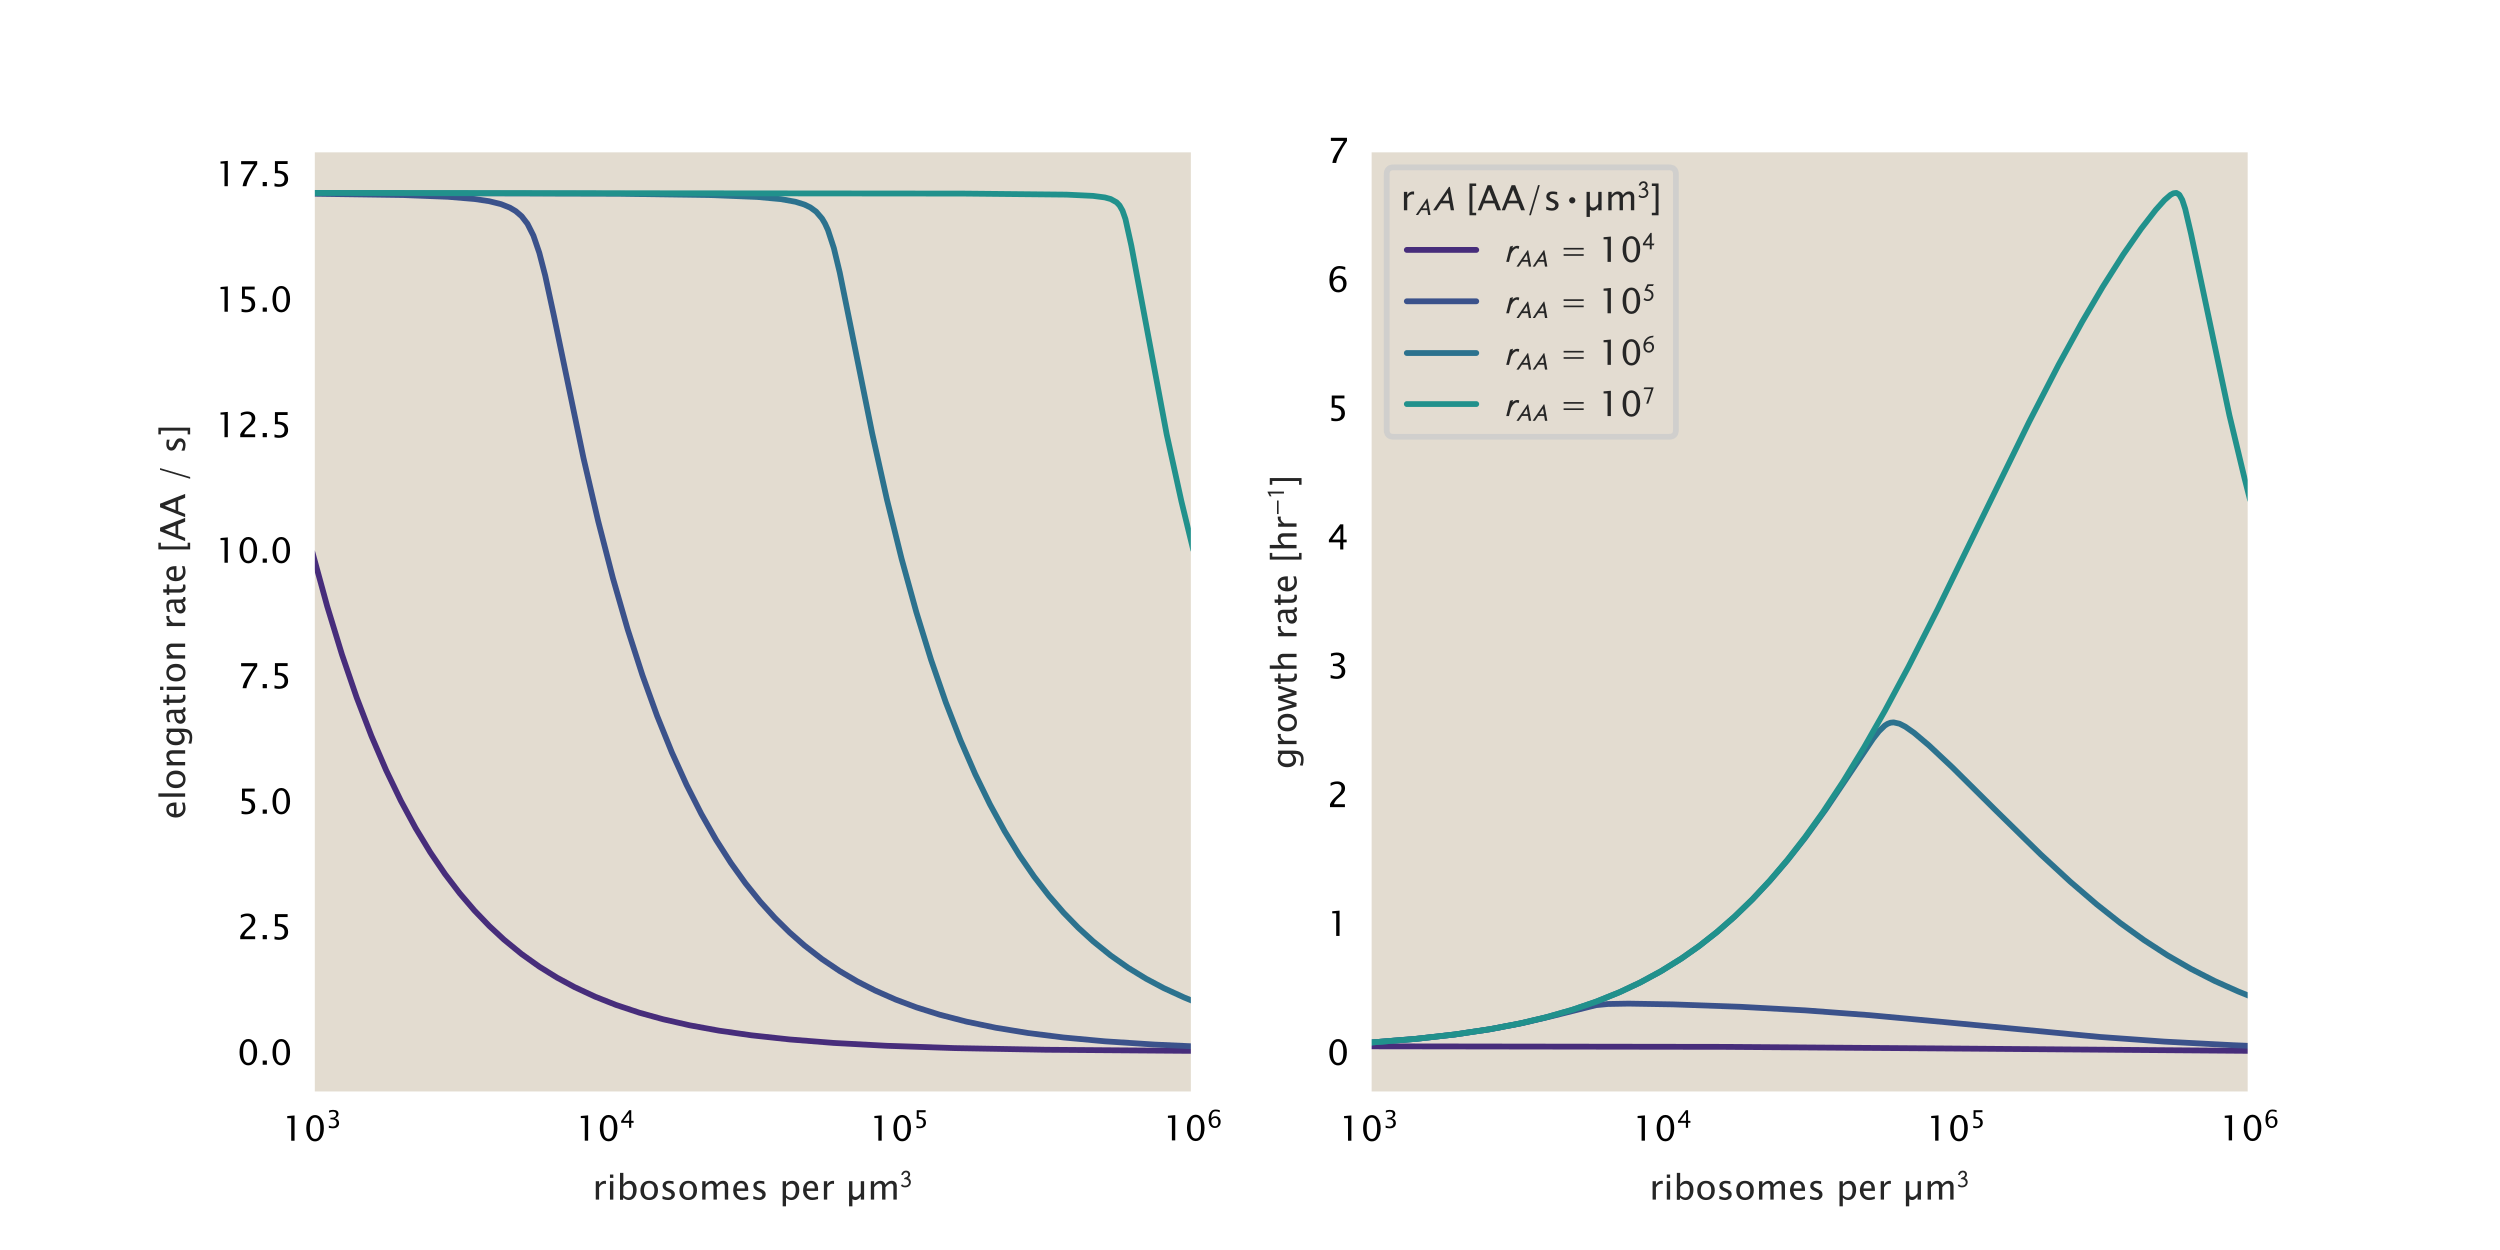 <?xml version="1.0" encoding="utf-8" standalone="no"?>
<!DOCTYPE svg PUBLIC "-//W3C//DTD SVG 1.1//EN"
  "http://www.w3.org/Graphics/SVG/1.1/DTD/svg11.dtd">
<!-- Created with matplotlib (https://matplotlib.org/) -->
<svg height="216pt" version="1.1" viewBox="0 0 432 216" width="432pt" xmlns="http://www.w3.org/2000/svg" xmlns:xlink="http://www.w3.org/1999/xlink">
 <defs>
  <style type="text/css">
*{stroke-linecap:butt;stroke-linejoin:round;}
  </style>
 </defs>
 <g id="figure_1">
  <g id="patch_1">
   <path d="M 0 216 
L 432 216 
L 432 0 
L 0 0 
z
" style="fill:#ffffff;"/>
  </g>
  <g id="axes_1">
   <g id="patch_2">
    <path d="M 54 189 
L 206.182 189 
L 206.182 25.92 
L 54 25.92 
z
" style="fill:#e3dcd0;"/>
   </g>
   <g id="matplotlib.axis_1">
    <g id="xtick_1">
     <g id="text_1">
      <!-- $\mathdefault{10^{3}}$ -->
      <defs>
       <path d="M 26.172 0 
L 26.172 65.047 
L 14.75 65.047 
L 14.75 71.094 
L 35.844 72.906 
L 35.844 0 
z
" id="LucidaSansUnicode-49"/>
       <path d="M 31.641 -1.812 
Q 20.266 -1.812 13.297 8.609 
Q 6.344 19.047 6.344 36.141 
Q 6.344 53.219 13.297 63.641 
Q 20.266 74.078 31.641 74.078 
Q 43.062 74.078 50 63.672 
Q 56.938 53.266 56.938 36.141 
Q 56.938 19.047 50 8.609 
Q 43.062 -1.812 31.641 -1.812 
z
M 31.641 5.422 
Q 46.734 5.422 46.734 36.141 
Q 46.734 66.844 31.641 66.844 
Q 16.609 66.844 16.609 36.141 
Q 16.609 5.422 31.641 5.422 
z
" id="LucidaSansUnicode-48"/>
       <path d="M 10.156 0.531 
L 10.156 9.516 
Q 20.453 5.422 26.375 5.422 
Q 33.344 5.422 37.672 9.422 
Q 42 13.422 42 19.875 
Q 42 35.109 20.656 35.109 
L 16.844 35.109 
L 16.844 41.609 
L 20.219 41.656 
Q 40.234 41.656 40.234 55.766 
Q 40.234 66.844 26.953 66.844 
Q 19.828 66.844 11.141 62.797 
L 11.141 71.188 
Q 19.672 74.078 27.594 74.078 
Q 38.375 74.078 44.141 69.781 
Q 49.906 65.484 49.906 57.328 
Q 49.906 44.578 34.812 39.156 
Q 52.297 35.109 52.297 20.016 
Q 52.297 9.812 45.547 4 
Q 38.812 -1.812 27.047 -1.812 
Q 20.359 -1.812 10.156 0.531 
z
" id="LucidaSansUnicode-51"/>
      </defs>
      <g transform="translate(48.75 197.126)scale(0.06 -0.06)">
       <use transform="translate(0 0.023)" xlink:href="#LucidaSansUnicode-49"/>
       <use transform="translate(63.232 0.023)" xlink:href="#LucidaSansUnicode-48"/>
       <use transform="translate(127.393 37.145)scale(0.7)" xlink:href="#LucidaSansUnicode-51"/>
      </g>
     </g>
    </g>
    <g id="xtick_2">
     <g id="text_2">
      <!-- $\mathdefault{10^{4}}$ -->
      <defs>
       <path d="M 37.641 0 
L 37.641 20.453 
L 5.125 20.453 
L 5.125 27.734 
L 37.641 72.266 
L 46.688 72.266 
L 46.688 28.328 
L 56.344 28.328 
L 56.344 20.453 
L 46.688 20.453 
L 46.688 0 
z
M 14.547 28.328 
L 38.281 28.328 
L 38.281 60.453 
z
" id="LucidaSansUnicode-52"/>
      </defs>
      <g transform="translate(99.477 197.126)scale(0.06 -0.06)">
       <use transform="translate(0 0.292)" xlink:href="#LucidaSansUnicode-49"/>
       <use transform="translate(63.232 0.292)" xlink:href="#LucidaSansUnicode-48"/>
       <use transform="translate(127.393 37.414)scale(0.7)" xlink:href="#LucidaSansUnicode-52"/>
      </g>
     </g>
    </g>
    <g id="xtick_3">
     <g id="text_3">
      <!-- $\mathdefault{10^{5}}$ -->
      <defs>
       <path d="M 12.156 -0.297 
L 12.156 8.297 
Q 19.344 5.422 25.828 5.422 
Q 32.953 5.422 37.031 9.609 
Q 41.109 13.812 41.109 21.188 
Q 41.109 29.109 35.344 33.281 
Q 29.594 37.453 18.703 37.453 
Q 16.156 37.453 13.375 37.109 
L 13.375 72.266 
L 49.953 72.266 
L 49.953 63.875 
L 21.828 63.875 
L 21.828 44.828 
Q 35.75 44.828 43.562 38.422 
Q 51.375 32.031 51.375 20.703 
Q 51.375 10.156 44.266 4.172 
Q 37.156 -1.812 24.656 -1.812 
Q 19.094 -1.812 12.156 -0.297 
z
" id="LucidaSansUnicode-53"/>
      </defs>
      <g transform="translate(150.205 197.126)scale(0.06 -0.06)">
       <use transform="translate(0 0.292)" xlink:href="#LucidaSansUnicode-49"/>
       <use transform="translate(63.232 0.292)" xlink:href="#LucidaSansUnicode-48"/>
       <use transform="translate(127.393 37.414)scale(0.7)" xlink:href="#LucidaSansUnicode-53"/>
      </g>
     </g>
    </g>
    <g id="xtick_4">
     <g id="text_4">
      <!-- $\mathdefault{10^{6}}$ -->
      <defs>
       <path d="M 17.188 37.453 
Q 24.078 46.391 34.516 46.391 
Q 44 46.391 50.031 40.109 
Q 56.062 33.844 56.062 24.031 
Q 56.062 12.75 49.297 5.469 
Q 42.531 -1.812 32.078 -1.812 
Q 20.172 -1.812 13.422 7.828 
Q 6.688 17.484 6.688 34.516 
Q 6.688 57.469 18.453 68.219 
Q 24.859 74.125 36.141 74.125 
Q 42.672 74.125 52.344 71.391 
L 52.344 62.984 
Q 42.141 66.891 35.547 66.891 
Q 17.188 66.891 17.188 37.453 
z
M 46.391 22.125 
Q 46.391 30.125 42.672 34.781 
Q 38.969 39.453 32.516 39.453 
Q 26.375 39.453 21.969 35.344 
Q 17.578 31.25 17.578 25.484 
Q 17.578 16.406 21.75 10.906 
Q 25.922 5.422 32.812 5.422 
Q 39.062 5.422 42.719 9.906 
Q 46.391 14.406 46.391 22.125 
z
" id="LucidaSansUnicode-54"/>
      </defs>
      <g transform="translate(200.932 197.126)scale(0.06 -0.06)">
       <use transform="translate(0 0.991)" xlink:href="#LucidaSansUnicode-49"/>
       <use transform="translate(63.232 0.991)" xlink:href="#LucidaSansUnicode-48"/>
       <use transform="translate(127.393 38.112)scale(0.7)" xlink:href="#LucidaSansUnicode-54"/>
      </g>
     </g>
    </g>
    <g id="xtick_5"/>
    <g id="xtick_6"/>
    <g id="xtick_7"/>
    <g id="xtick_8"/>
    <g id="xtick_9"/>
    <g id="xtick_10"/>
    <g id="xtick_11"/>
    <g id="xtick_12"/>
    <g id="xtick_13"/>
    <g id="xtick_14"/>
    <g id="xtick_15"/>
    <g id="xtick_16"/>
    <g id="xtick_17"/>
    <g id="xtick_18"/>
    <g id="xtick_19"/>
    <g id="xtick_20"/>
    <g id="xtick_21"/>
    <g id="xtick_22"/>
    <g id="xtick_23"/>
    <g id="xtick_24"/>
    <g id="xtick_25"/>
    <g id="xtick_26"/>
    <g id="xtick_27"/>
    <g id="xtick_28"/>
    <g id="text_5">
     <!-- ribosomes per µm$^{3}$ -->
     <defs>
      <path d="M 9.625 0 
L 9.625 53.031 
L 19.234 53.031 
L 19.234 43.062 
Q 24.953 54.203 35.844 54.203 
Q 37.312 54.203 38.922 53.953 
L 38.922 44.969 
Q 36.422 45.797 34.516 45.797 
Q 25.391 45.797 19.234 34.969 
L 19.234 0 
z
" id="LucidaSansUnicode-114"/>
      <path d="M 9.625 0 
L 9.625 53.031 
L 19.234 53.031 
L 19.234 0 
z
M 9.625 62.641 
L 9.625 72.266 
L 19.234 72.266 
L 19.234 62.641 
z
" id="LucidaSansUnicode-105"/>
      <path d="M 9.625 -0.594 
L 9.625 77.094 
L 19.234 77.094 
L 19.234 43.062 
Q 25.141 54.203 36.969 54.203 
Q 46.531 54.203 52.016 47.219 
Q 57.516 40.234 57.516 28.125 
Q 57.516 14.938 51.281 6.859 
Q 45.062 -1.219 34.906 -1.219 
Q 25.484 -1.219 19.234 6 
L 18.062 -0.594 
z
M 19.234 12.641 
Q 26.656 6 33.406 6 
Q 40.047 6 43.656 11.547 
Q 47.266 17.094 47.266 27.156 
Q 47.266 45.797 34.969 45.797 
Q 26.906 45.797 19.234 37.062 
z
" id="LucidaSansUnicode-98"/>
      <path d="M 30.719 -1.219 
Q 19.047 -1.219 12.234 6.25 
Q 5.422 13.719 5.422 26.516 
Q 5.422 39.312 12.234 46.75 
Q 19.047 54.203 30.719 54.203 
Q 42.391 54.203 49.188 46.75 
Q 56 39.312 56 26.516 
Q 56 13.719 49.188 6.25 
Q 42.391 -1.219 30.719 -1.219 
z
M 30.719 6 
Q 37.891 6 41.844 11.375 
Q 45.797 16.75 45.797 26.516 
Q 45.797 36.281 41.844 41.625 
Q 37.891 46.969 30.719 46.969 
Q 23.531 46.969 19.594 41.625 
Q 15.672 36.281 15.672 26.516 
Q 15.672 16.75 19.594 11.375 
Q 23.531 6 30.719 6 
z
" id="LucidaSansUnicode-111"/>
      <path d="M 7.672 1.859 
L 7.672 10.688 
Q 17.094 6 24.078 6 
Q 28.219 6 30.953 8.25 
Q 33.688 10.5 33.688 13.875 
Q 33.688 18.797 26.031 22.016 
L 20.406 24.422 
Q 7.953 29.594 7.953 39.312 
Q 7.953 46.234 12.859 50.219 
Q 17.781 54.203 26.312 54.203 
Q 30.766 54.203 37.312 52.984 
L 39.312 52.594 
L 39.312 44.578 
Q 31.25 46.969 26.469 46.969 
Q 22.266 46.969 19.75 45.141 
Q 17.234 43.312 17.234 40.234 
Q 17.234 35.891 24.266 32.906 
L 28.906 30.953 
Q 36.766 27.641 40.031 23.953 
Q 43.312 20.266 43.312 14.75 
Q 43.312 7.766 37.797 3.266 
Q 32.281 -1.219 23.688 -1.219 
Q 17.094 -1.219 7.672 1.859 
z
" id="LucidaSansUnicode-115"/>
      <path d="M 9.625 0 
L 9.625 53.031 
L 19.234 53.031 
L 19.234 43.062 
Q 26.266 54.203 37.312 54.203 
Q 47.953 54.203 51.812 43.062 
Q 58.641 54.25 69.578 54.25 
Q 76.562 54.25 80.438 50.125 
Q 84.328 46 84.328 38.578 
L 84.328 0 
L 74.656 0 
L 74.656 37.062 
Q 74.656 46.141 67.484 46.141 
Q 60.016 46.141 51.812 35.547 
L 51.812 0 
L 42.141 0 
L 42.141 37.062 
Q 42.141 46.188 34.812 46.188 
Q 27.547 46.188 19.234 35.547 
L 19.234 0 
z
" id="LucidaSansUnicode-109"/>
      <path d="M 48.484 1.703 
Q 38.812 -1.219 31.938 -1.219 
Q 20.172 -1.219 12.797 6.562 
Q 5.422 14.359 5.422 26.766 
Q 5.422 38.812 11.938 46.531 
Q 18.453 54.25 28.609 54.25 
Q 38.234 54.25 43.484 47.391 
Q 48.734 40.531 48.734 27.938 
L 48.688 25 
L 15.234 25 
Q 17.328 6.109 33.734 6.109 
Q 39.75 6.109 48.484 9.328 
z
M 15.672 32.234 
L 39.062 32.234 
Q 39.062 47.016 28.031 47.016 
Q 16.938 47.016 15.672 32.234 
z
" id="LucidaSansUnicode-101"/>
      <path id="LucidaSansUnicode-32"/>
      <path d="M 9.625 -19.281 
L 9.625 53.031 
L 19.234 53.031 
L 19.234 43.062 
Q 25.141 54.203 36.969 54.203 
Q 46.531 54.203 52.016 47.219 
Q 57.516 40.234 57.516 28.125 
Q 57.516 14.938 51.281 6.859 
Q 45.062 -1.219 34.906 -1.219 
Q 25.484 -1.219 19.234 6 
L 19.234 -19.281 
z
M 19.234 12.641 
Q 26.656 6 33.406 6 
Q 40.047 6 43.656 11.547 
Q 47.266 17.094 47.266 27.156 
Q 47.266 45.797 34.969 45.797 
Q 26.906 45.797 19.234 37.062 
z
" id="LucidaSansUnicode-112"/>
      <path d="M 9.625 -19.281 
L 9.625 53.031 
L 19.234 53.031 
L 19.234 18.062 
Q 19.234 7.812 28.125 7.812 
Q 36.188 7.812 43.359 18.656 
L 43.359 53.031 
L 52.984 53.031 
L 52.984 0 
L 43.359 0 
L 43.359 9.969 
Q 36.531 -1.219 27.938 -1.219 
Q 22.953 -1.219 19.234 1.219 
L 19.234 -19.281 
z
" id="LucidaSansUnicode-181"/>
      <path d="M 11.297 49.203 
L 4.203 50.906 
Q 6.406 58.703 11.5 63.141 
Q 16.594 67.594 24.297 67.594 
Q 31.406 67.594 36.203 63.094 
Q 41 58.594 41 51.906 
Q 41 43 32.406 37 
Q 38 35 41.047 30.344 
Q 44.094 25.703 44.094 21 
Q 44.094 11.297 37.797 5 
Q 31.406 -1.406 20.5 -1.406 
Q 9.5 -1.406 3.094 5.594 
L 7.797 11.203 
Q 12.906 5.703 20 5.703 
Q 27.406 5.703 31.594 9.297 
Q 36.203 13.203 36.203 19.094 
Q 36.203 24.297 32.453 27.797 
Q 28.703 31.297 22.203 32.203 
L 15.797 32.203 
L 15.797 34.297 
L 20.594 39.406 
Q 25.094 39.406 29.094 42.844 
Q 33.094 46.297 33.094 51.203 
Q 33.094 55.406 30.438 57.953 
Q 27.797 60.5 24 60.5 
Q 20 60.5 16.547 57.641 
Q 13.094 54.797 11.297 49.203 
z
" id="STIXGeneral-Regular-120805"/>
     </defs>
     <g style="fill:#262626;" transform="translate(102.371 207.322)scale(0.06 -0.06)">
      <use transform="translate(0 0.447)" xlink:href="#LucidaSansUnicode-114"/>
      <use transform="translate(40.918 0.447)" xlink:href="#LucidaSansUnicode-105"/>
      <use transform="translate(69.824 0.447)" xlink:href="#LucidaSansUnicode-98"/>
      <use transform="translate(132.764 0.447)" xlink:href="#LucidaSansUnicode-111"/>
      <use transform="translate(194.189 0.447)" xlink:href="#LucidaSansUnicode-115"/>
      <use transform="translate(245.166 0.447)" xlink:href="#LucidaSansUnicode-111"/>
      <use transform="translate(306.592 0.447)" xlink:href="#LucidaSansUnicode-109"/>
      <use transform="translate(399.951 0.447)" xlink:href="#LucidaSansUnicode-101"/>
      <use transform="translate(455.664 0.447)" xlink:href="#LucidaSansUnicode-115"/>
      <use transform="translate(506.641 0.447)" xlink:href="#LucidaSansUnicode-32"/>
      <use transform="translate(538.281 0.447)" xlink:href="#LucidaSansUnicode-112"/>
      <use transform="translate(601.221 0.447)" xlink:href="#LucidaSansUnicode-101"/>
      <use transform="translate(656.934 0.447)" xlink:href="#LucidaSansUnicode-114"/>
      <use transform="translate(697.852 0.447)" xlink:href="#LucidaSansUnicode-32"/>
      <use transform="translate(729.492 0.447)" xlink:href="#LucidaSansUnicode-181"/>
      <use transform="translate(792.139 0.447)" xlink:href="#LucidaSansUnicode-109"/>
      <use transform="translate(886.291 36.684)scale(0.7)" xlink:href="#STIXGeneral-Regular-120805"/>
     </g>
    </g>
   </g>
   <g id="matplotlib.axis_2">
    <g id="ytick_1">
     <g id="text_6">
      <!-- 0.0 -->
      <defs>
       <path d="M 9.766 0 
L 9.766 12.062 
L 21.828 12.062 
L 21.828 0 
z
" id="LucidaSansUnicode-46"/>
      </defs>
      <g transform="translate(41.013 183.987)scale(0.06 -0.06)">
       <use xlink:href="#LucidaSansUnicode-48"/>
       <use x="63.232" xlink:href="#LucidaSansUnicode-46"/>
       <use x="94.873" xlink:href="#LucidaSansUnicode-48"/>
      </g>
     </g>
    </g>
    <g id="ytick_2">
     <g id="text_7">
      <!-- 2.5 -->
      <defs>
       <path d="M 8.297 0 
L 8.297 8.453 
Q 12.5 18.266 25.297 29.828 
L 30.812 34.766 
Q 41.453 44.391 41.453 53.859 
Q 41.453 59.906 37.812 63.375 
Q 34.188 66.844 27.781 66.844 
Q 20.312 66.844 10.109 61.031 
L 10.109 69.531 
Q 19.734 74.078 29.25 74.078 
Q 39.406 74.078 45.531 68.609 
Q 51.656 63.141 51.656 54.109 
Q 51.656 47.609 48.547 42.578 
Q 45.453 37.547 37.016 30.375 
L 33.297 27.203 
Q 21.734 17.391 19.922 8.453 
L 51.312 8.453 
L 51.312 0 
z
" id="LucidaSansUnicode-50"/>
      </defs>
      <g transform="translate(41.013 162.299)scale(0.06 -0.06)">
       <use xlink:href="#LucidaSansUnicode-50"/>
       <use x="63.232" xlink:href="#LucidaSansUnicode-46"/>
       <use x="94.873" xlink:href="#LucidaSansUnicode-53"/>
      </g>
     </g>
    </g>
    <g id="ytick_3">
     <g id="text_8">
      <!-- 5.0 -->
      <g transform="translate(41.013 140.612)scale(0.06 -0.06)">
       <use xlink:href="#LucidaSansUnicode-53"/>
       <use x="63.232" xlink:href="#LucidaSansUnicode-46"/>
       <use x="94.873" xlink:href="#LucidaSansUnicode-48"/>
      </g>
     </g>
    </g>
    <g id="ytick_4">
     <g id="text_9">
      <!-- 7.5 -->
      <defs>
       <path d="M 15.047 0 
Q 16.453 8.453 19.062 14.594 
Q 21.688 20.75 28.328 31.5 
L 48.047 63.234 
L 10.844 63.234 
L 10.844 72.266 
L 57.234 72.266 
L 57.234 63.234 
Q 29.438 22.266 26.125 0 
z
" id="LucidaSansUnicode-55"/>
      </defs>
      <g transform="translate(41.013 118.924)scale(0.06 -0.06)">
       <use xlink:href="#LucidaSansUnicode-55"/>
       <use x="63.232" xlink:href="#LucidaSansUnicode-46"/>
       <use x="94.873" xlink:href="#LucidaSansUnicode-53"/>
      </g>
     </g>
    </g>
    <g id="ytick_5">
     <g id="text_10">
      <!-- 10.0 -->
      <g transform="translate(37.219 97.237)scale(0.06 -0.06)">
       <use xlink:href="#LucidaSansUnicode-49"/>
       <use x="63.232" xlink:href="#LucidaSansUnicode-48"/>
       <use x="126.465" xlink:href="#LucidaSansUnicode-46"/>
       <use x="158.105" xlink:href="#LucidaSansUnicode-48"/>
      </g>
     </g>
    </g>
    <g id="ytick_6">
     <g id="text_11">
      <!-- 12.5 -->
      <g transform="translate(37.219 75.549)scale(0.06 -0.06)">
       <use xlink:href="#LucidaSansUnicode-49"/>
       <use x="63.232" xlink:href="#LucidaSansUnicode-50"/>
       <use x="126.465" xlink:href="#LucidaSansUnicode-46"/>
       <use x="158.105" xlink:href="#LucidaSansUnicode-53"/>
      </g>
     </g>
    </g>
    <g id="ytick_7">
     <g id="text_12">
      <!-- 15.0 -->
      <g transform="translate(37.219 53.862)scale(0.06 -0.06)">
       <use xlink:href="#LucidaSansUnicode-49"/>
       <use x="63.232" xlink:href="#LucidaSansUnicode-53"/>
       <use x="126.465" xlink:href="#LucidaSansUnicode-46"/>
       <use x="158.105" xlink:href="#LucidaSansUnicode-48"/>
      </g>
     </g>
    </g>
    <g id="ytick_8">
     <g id="text_13">
      <!-- 17.5 -->
      <g transform="translate(37.219 32.174)scale(0.06 -0.06)">
       <use xlink:href="#LucidaSansUnicode-49"/>
       <use x="63.232" xlink:href="#LucidaSansUnicode-55"/>
       <use x="126.465" xlink:href="#LucidaSansUnicode-46"/>
       <use x="158.105" xlink:href="#LucidaSansUnicode-53"/>
      </g>
     </g>
    </g>
    <g id="text_14">
     <!-- elongation rate [AA / s] -->
     <defs>
      <path d="M 9.625 0 
L 9.625 77.094 
L 19.234 77.094 
L 19.234 0 
z
" id="LucidaSansUnicode-108"/>
      <path d="M 9.625 0 
L 9.625 53.031 
L 19.234 53.031 
L 19.234 43.062 
Q 26.859 54.203 37.891 54.203 
Q 44.828 54.203 48.906 49.828 
Q 52.984 45.453 52.984 38.094 
L 52.984 0 
L 43.359 0 
L 43.359 34.969 
Q 43.359 40.875 41.625 43.391 
Q 39.891 45.906 35.891 45.906 
Q 27.047 45.906 19.234 34.328 
L 19.234 0 
z
" id="LucidaSansUnicode-110"/>
      <path d="M 9.812 -17.625 
L 10.938 -9.281 
Q 19.281 -13.234 27.438 -13.234 
Q 43.656 -13.234 43.656 4 
L 43.656 12.359 
Q 41.156 7.078 36.547 4.141 
Q 31.938 1.219 26.266 1.219 
Q 16.656 1.219 11.031 8.125 
Q 5.422 15.047 5.422 26.859 
Q 5.422 38.969 11.812 46.578 
Q 18.219 54.203 28.375 54.203 
Q 37.25 54.203 43.656 46.969 
L 43.656 53.031 
L 53.328 53.031 
L 53.328 14.453 
Q 53.328 2 52.031 -3.984 
Q 50.734 -9.969 47.172 -13.766 
Q 40.875 -20.453 27.484 -20.453 
Q 18.312 -20.453 9.812 -17.625 
z
M 43.656 18.359 
L 43.656 40.375 
Q 37.312 46.969 29.828 46.969 
Q 23.188 46.969 19.422 41.641 
Q 15.672 36.328 15.672 26.906 
Q 15.672 9.625 27.938 9.625 
Q 36.281 9.625 43.656 18.359 
z
" id="LucidaSansUnicode-103"/>
      <path d="M 36.969 6.734 
Q 28.328 -1.219 20.312 -1.219 
Q 13.719 -1.219 9.375 2.906 
Q 5.031 7.031 5.031 13.328 
Q 5.031 22.016 12.328 26.672 
Q 19.625 31.344 33.297 31.344 
L 35.547 31.344 
L 35.547 37.75 
Q 35.547 46.969 25.922 46.969 
Q 18.453 46.969 9.625 42.281 
L 9.625 50.25 
Q 19.344 54.203 27.938 54.203 
Q 36.766 54.203 40.969 50.172 
Q 45.172 46.141 45.172 37.75 
L 45.172 13.719 
Q 45.172 5.469 50.25 5.469 
Q 50.875 5.469 52.094 5.672 
L 52.781 0.344 
Q 49.516 -1.219 45.562 -1.219 
Q 38.812 -1.219 36.969 6.734 
z
M 35.547 11.969 
L 35.547 25.688 
L 32.469 25.781 
Q 24.469 25.781 19.562 22.797 
Q 14.656 19.828 14.656 14.891 
Q 14.656 11.422 17.094 9.031 
Q 19.531 6.641 23.047 6.641 
Q 29.047 6.641 35.547 11.969 
z
" id="LucidaSansUnicode-97"/>
      <path d="M 33.25 0 
Q 28.812 -1.219 25.531 -1.219 
Q 18.219 -1.219 14.109 2.969 
Q 10.016 7.172 10.016 14.656 
L 10.016 45.797 
L 3.375 45.797 
L 3.375 53.031 
L 10.016 53.031 
L 10.016 62.641 
L 19.625 63.578 
L 19.625 53.031 
L 33.5 53.031 
L 33.5 45.797 
L 19.625 45.797 
L 19.625 16.406 
Q 19.625 6 28.609 6 
Q 30.516 6 33.25 6.641 
z
" id="LucidaSansUnicode-116"/>
      <path d="M 9.625 -14.453 
L 9.625 77.094 
L 28.906 77.094 
L 28.906 69.875 
L 18.062 69.875 
L 18.062 -7.234 
L 28.906 -7.234 
L 28.906 -14.453 
z
" id="LucidaSansUnicode-91"/>
      <path d="M 0.828 0 
L 29.5 72.266 
L 39.656 72.266 
L 67.875 0 
L 56.781 0 
L 48.922 20.016 
L 18.312 20.016 
L 10.359 0 
z
M 21.297 27.641 
L 45.953 27.641 
L 33.641 58.797 
z
" id="LucidaSansUnicode-65"/>
      <path d="M 10.844 -14.453 
L 36.531 72.312 
L 41.609 72.312 
L 15.922 -14.453 
z
" id="LucidaSansUnicode-47"/>
      <path d="M 22.906 77.094 
L 22.906 -14.453 
L 3.609 -14.453 
L 3.609 -7.234 
L 14.453 -7.234 
L 14.453 69.875 
L 3.609 69.875 
L 3.609 77.094 
z
" id="LucidaSansUnicode-93"/>
     </defs>
     <g style="fill:#262626;" transform="translate(31.992 141.593)rotate(-90)scale(0.06 -0.06)">
      <use xlink:href="#LucidaSansUnicode-101"/>
      <use x="55.713" xlink:href="#LucidaSansUnicode-108"/>
      <use x="84.619" xlink:href="#LucidaSansUnicode-111"/>
      <use x="146.045" xlink:href="#LucidaSansUnicode-110"/>
      <use x="208.105" xlink:href="#LucidaSansUnicode-103"/>
      <use x="270.459" xlink:href="#LucidaSansUnicode-97"/>
      <use x="325.684" xlink:href="#LucidaSansUnicode-116"/>
      <use x="363.086" xlink:href="#LucidaSansUnicode-105"/>
      <use x="391.992" xlink:href="#LucidaSansUnicode-111"/>
      <use x="453.418" xlink:href="#LucidaSansUnicode-110"/>
      <use x="515.479" xlink:href="#LucidaSansUnicode-32"/>
      <use x="547.119" xlink:href="#LucidaSansUnicode-114"/>
      <use x="588.037" xlink:href="#LucidaSansUnicode-97"/>
      <use x="643.262" xlink:href="#LucidaSansUnicode-116"/>
      <use x="680.664" xlink:href="#LucidaSansUnicode-101"/>
      <use x="736.377" xlink:href="#LucidaSansUnicode-32"/>
      <use x="768.018" xlink:href="#LucidaSansUnicode-91"/>
      <use x="800.537" xlink:href="#LucidaSansUnicode-65"/>
      <use x="869.531" xlink:href="#LucidaSansUnicode-65"/>
      <use x="938.525" xlink:href="#LucidaSansUnicode-32"/>
      <use x="970.166" xlink:href="#LucidaSansUnicode-47"/>
      <use x="1022.607" xlink:href="#LucidaSansUnicode-32"/>
      <use x="1054.248" xlink:href="#LucidaSansUnicode-115"/>
      <use x="1105.225" xlink:href="#LucidaSansUnicode-93"/>
     </g>
    </g>
   </g>
   <g id="line2d_1">
    <path clip-path="url(#p5b9f5971a5)" d="M 54 95.496 
L 56.545 104.783 
L 59.09 113.101 
L 61.635 120.535 
L 64.179 127.173 
L 66.724 133.097 
L 69.269 138.381 
L 71.814 143.093 
L 74.359 147.293 
L 76.904 151.038 
L 79.448 154.376 
L 81.993 157.35 
L 84.538 160.001 
L 87.083 162.364 
L 90.137 164.861 
L 93.191 167.036 
L 96.244 168.93 
L 99.298 170.579 
L 102.861 172.235 
L 106.424 173.644 
L 110.496 174.999 
L 114.567 176.125 
L 119.148 177.167 
L 124.238 178.096 
L 129.836 178.899 
L 136.453 179.619 
L 144.088 180.221 
L 153.249 180.715 
L 164.955 181.11 
L 180.733 181.399 
L 204.146 181.579 
L 206.182 181.587 
L 206.182 181.587 
" style="fill:none;stroke:#472d7b;stroke-linecap:round;"/>
   </g>
   <g id="line2d_2">
    <path clip-path="url(#p5b9f5971a5)" d="M 54 33.478 
L 69.778 33.708 
L 77.413 34.007 
L 81.993 34.389 
L 84.538 34.772 
L 86.574 35.275 
L 88.101 35.881 
L 89.119 36.485 
L 90.137 37.362 
L 91.155 38.685 
L 92.173 40.71 
L 93.191 43.683 
L 94.209 47.611 
L 95.735 54.659 
L 100.825 79.149 
L 103.37 90.073 
L 105.915 99.922 
L 108.46 108.753 
L 111.005 116.653 
L 113.549 123.709 
L 116.094 130.008 
L 118.639 135.626 
L 121.184 140.637 
L 123.729 145.105 
L 126.274 149.088 
L 128.818 152.637 
L 131.363 155.801 
L 133.908 158.621 
L 136.453 161.134 
L 138.998 163.373 
L 142.052 165.741 
L 145.106 167.802 
L 148.159 169.597 
L 151.213 171.16 
L 154.776 172.729 
L 158.339 174.065 
L 162.41 175.348 
L 166.991 176.536 
L 172.081 177.596 
L 177.68 178.511 
L 183.787 179.277 
L 190.913 179.939 
L 199.565 180.503 
L 206.182 180.807 
L 206.182 180.807 
" style="fill:none;stroke:#3b528b;stroke-linecap:round;"/>
   </g>
   <g id="line2d_3">
    <path clip-path="url(#p5b9f5971a5)" d="M 54 33.344 
L 106.933 33.484 
L 123.22 33.722 
L 130.854 34.036 
L 134.926 34.411 
L 137.471 34.869 
L 138.998 35.347 
L 140.016 35.836 
L 141.034 36.578 
L 142.052 37.77 
L 142.561 38.635 
L 143.07 39.747 
L 144.088 42.862 
L 145.106 47.087 
L 147.141 57.156 
L 150.704 74.842 
L 153.249 86.263 
L 155.794 96.55 
L 158.339 105.766 
L 160.884 114.004 
L 163.428 121.359 
L 165.973 127.921 
L 168.518 133.773 
L 171.063 138.99 
L 173.608 143.641 
L 176.153 147.786 
L 178.697 151.48 
L 181.242 154.772 
L 183.787 157.706 
L 186.332 160.319 
L 188.877 162.648 
L 191.931 165.11 
L 194.984 167.254 
L 198.038 169.12 
L 201.092 170.745 
L 204.655 172.377 
L 206.182 172.999 
L 206.182 172.999 
" style="fill:none;stroke:#2c728e;stroke-linecap:round;"/>
   </g>
   <g id="line2d_4">
    <path clip-path="url(#p5b9f5971a5)" d="M 54 33.333 
L 166.482 33.45 
L 184.296 33.632 
L 188.877 33.849 
L 190.913 34.116 
L 191.931 34.394 
L 192.949 34.959 
L 193.458 35.498 
L 193.967 36.392 
L 194.476 37.843 
L 195.493 42.432 
L 201.601 75.044 
L 204.146 86.62 
L 206.182 94.987 
L 206.182 94.987 
" style="fill:none;stroke:#21918c;stroke-linecap:round;"/>
   </g>
   <g id="patch_3">
    <path d="M 54 189 
L 54 25.92 
" style="fill:none;stroke:#ffffff;stroke-linecap:square;stroke-linejoin:miter;stroke-width:0.8;"/>
   </g>
   <g id="patch_4">
    <path d="M 206.182 189 
L 206.182 25.92 
" style="fill:none;stroke:#ffffff;stroke-linecap:square;stroke-linejoin:miter;stroke-width:0.8;"/>
   </g>
   <g id="patch_5">
    <path d="M 54 189 
L 206.182 189 
" style="fill:none;stroke:#ffffff;stroke-linecap:square;stroke-linejoin:miter;stroke-width:0.8;"/>
   </g>
   <g id="patch_6">
    <path d="M 54 25.92 
L 206.182 25.92 
" style="fill:none;stroke:#ffffff;stroke-linecap:square;stroke-linejoin:miter;stroke-width:0.8;"/>
   </g>
  </g>
  <g id="axes_2">
   <g id="patch_7">
    <path d="M 236.618 189 
L 388.8 189 
L 388.8 25.92 
L 236.618 25.92 
z
" style="fill:#e3dcd0;"/>
   </g>
   <g id="matplotlib.axis_3">
    <g id="xtick_29">
     <g id="text_15">
      <!-- $\mathdefault{10^{3}}$ -->
      <g transform="translate(231.368 197.126)scale(0.06 -0.06)">
       <use transform="translate(0 0.023)" xlink:href="#LucidaSansUnicode-49"/>
       <use transform="translate(63.232 0.023)" xlink:href="#LucidaSansUnicode-48"/>
       <use transform="translate(127.393 37.145)scale(0.7)" xlink:href="#LucidaSansUnicode-51"/>
      </g>
     </g>
    </g>
    <g id="xtick_30">
     <g id="text_16">
      <!-- $\mathdefault{10^{4}}$ -->
      <g transform="translate(282.095 197.126)scale(0.06 -0.06)">
       <use transform="translate(0 0.292)" xlink:href="#LucidaSansUnicode-49"/>
       <use transform="translate(63.232 0.292)" xlink:href="#LucidaSansUnicode-48"/>
       <use transform="translate(127.393 37.414)scale(0.7)" xlink:href="#LucidaSansUnicode-52"/>
      </g>
     </g>
    </g>
    <g id="xtick_31">
     <g id="text_17">
      <!-- $\mathdefault{10^{5}}$ -->
      <g transform="translate(332.823 197.126)scale(0.06 -0.06)">
       <use transform="translate(0 0.292)" xlink:href="#LucidaSansUnicode-49"/>
       <use transform="translate(63.232 0.292)" xlink:href="#LucidaSansUnicode-48"/>
       <use transform="translate(127.393 37.414)scale(0.7)" xlink:href="#LucidaSansUnicode-53"/>
      </g>
     </g>
    </g>
    <g id="xtick_32">
     <g id="text_18">
      <!-- $\mathdefault{10^{6}}$ -->
      <g transform="translate(383.55 197.126)scale(0.06 -0.06)">
       <use transform="translate(0 0.991)" xlink:href="#LucidaSansUnicode-49"/>
       <use transform="translate(63.232 0.991)" xlink:href="#LucidaSansUnicode-48"/>
       <use transform="translate(127.393 38.112)scale(0.7)" xlink:href="#LucidaSansUnicode-54"/>
      </g>
     </g>
    </g>
    <g id="xtick_33"/>
    <g id="xtick_34"/>
    <g id="xtick_35"/>
    <g id="xtick_36"/>
    <g id="xtick_37"/>
    <g id="xtick_38"/>
    <g id="xtick_39"/>
    <g id="xtick_40"/>
    <g id="xtick_41"/>
    <g id="xtick_42"/>
    <g id="xtick_43"/>
    <g id="xtick_44"/>
    <g id="xtick_45"/>
    <g id="xtick_46"/>
    <g id="xtick_47"/>
    <g id="xtick_48"/>
    <g id="xtick_49"/>
    <g id="xtick_50"/>
    <g id="xtick_51"/>
    <g id="xtick_52"/>
    <g id="xtick_53"/>
    <g id="xtick_54"/>
    <g id="xtick_55"/>
    <g id="xtick_56"/>
    <g id="text_19">
     <!-- ribosomes per µm$^{3}$ -->
     <g style="fill:#262626;" transform="translate(284.989 207.322)scale(0.06 -0.06)">
      <use transform="translate(0 0.447)" xlink:href="#LucidaSansUnicode-114"/>
      <use transform="translate(40.918 0.447)" xlink:href="#LucidaSansUnicode-105"/>
      <use transform="translate(69.824 0.447)" xlink:href="#LucidaSansUnicode-98"/>
      <use transform="translate(132.764 0.447)" xlink:href="#LucidaSansUnicode-111"/>
      <use transform="translate(194.189 0.447)" xlink:href="#LucidaSansUnicode-115"/>
      <use transform="translate(245.166 0.447)" xlink:href="#LucidaSansUnicode-111"/>
      <use transform="translate(306.592 0.447)" xlink:href="#LucidaSansUnicode-109"/>
      <use transform="translate(399.951 0.447)" xlink:href="#LucidaSansUnicode-101"/>
      <use transform="translate(455.664 0.447)" xlink:href="#LucidaSansUnicode-115"/>
      <use transform="translate(506.641 0.447)" xlink:href="#LucidaSansUnicode-32"/>
      <use transform="translate(538.281 0.447)" xlink:href="#LucidaSansUnicode-112"/>
      <use transform="translate(601.221 0.447)" xlink:href="#LucidaSansUnicode-101"/>
      <use transform="translate(656.934 0.447)" xlink:href="#LucidaSansUnicode-114"/>
      <use transform="translate(697.852 0.447)" xlink:href="#LucidaSansUnicode-32"/>
      <use transform="translate(729.492 0.447)" xlink:href="#LucidaSansUnicode-181"/>
      <use transform="translate(792.139 0.447)" xlink:href="#LucidaSansUnicode-109"/>
      <use transform="translate(886.291 36.684)scale(0.7)" xlink:href="#STIXGeneral-Regular-120805"/>
     </g>
    </g>
   </g>
   <g id="matplotlib.axis_4">
    <g id="ytick_9">
     <g id="text_20">
      <!-- 0 -->
      <g transform="translate(229.324 183.995)scale(0.06 -0.06)">
       <use xlink:href="#LucidaSansUnicode-48"/>
      </g>
     </g>
    </g>
    <g id="ytick_10">
     <g id="text_21">
      <!-- 1 -->
      <g transform="translate(229.324 161.732)scale(0.06 -0.06)">
       <use xlink:href="#LucidaSansUnicode-49"/>
      </g>
     </g>
    </g>
    <g id="ytick_11">
     <g id="text_22">
      <!-- 2 -->
      <g transform="translate(229.324 139.469)scale(0.06 -0.06)">
       <use xlink:href="#LucidaSansUnicode-50"/>
      </g>
     </g>
    </g>
    <g id="ytick_12">
     <g id="text_23">
      <!-- 3 -->
      <g transform="translate(229.324 117.206)scale(0.06 -0.06)">
       <use xlink:href="#LucidaSansUnicode-51"/>
      </g>
     </g>
    </g>
    <g id="ytick_13">
     <g id="text_24">
      <!-- 4 -->
      <g transform="translate(229.324 94.943)scale(0.06 -0.06)">
       <use xlink:href="#LucidaSansUnicode-52"/>
      </g>
     </g>
    </g>
    <g id="ytick_14">
     <g id="text_25">
      <!-- 5 -->
      <g transform="translate(229.324 72.68)scale(0.06 -0.06)">
       <use xlink:href="#LucidaSansUnicode-53"/>
      </g>
     </g>
    </g>
    <g id="ytick_15">
     <g id="text_26">
      <!-- 6 -->
      <g transform="translate(229.324 50.416)scale(0.06 -0.06)">
       <use xlink:href="#LucidaSansUnicode-54"/>
      </g>
     </g>
    </g>
    <g id="ytick_16">
     <g id="text_27">
      <!-- 7 -->
      <g transform="translate(229.324 28.153)scale(0.06 -0.06)">
       <use xlink:href="#LucidaSansUnicode-55"/>
      </g>
     </g>
    </g>
    <g id="text_28">
     <!-- growth rate [hr$^{-1}$] -->
     <defs>
      <path d="M 15.766 0 
L 0.594 53.031 
L 10.016 53.031 
L 21.625 11.969 
L 34.188 53.031 
L 43.797 53.031 
L 54.781 11.969 
L 68.109 53.031 
L 76.375 53.031 
L 59.078 0 
L 49.422 0 
L 38.188 41.062 
L 25.484 0 
z
" id="LucidaSansUnicode-119"/>
      <path d="M 9.625 0 
L 9.625 77.094 
L 19.234 77.094 
L 19.234 43.062 
Q 26.859 54.203 37.891 54.203 
Q 44.828 54.203 48.906 49.828 
Q 52.984 45.453 52.984 38.094 
L 52.984 0 
L 43.359 0 
L 43.359 34.969 
Q 43.359 40.875 41.625 43.391 
Q 39.891 45.906 35.891 45.906 
Q 27.047 45.906 19.234 34.328 
L 19.234 0 
z
" id="LucidaSansUnicode-104"/>
      <path d="M 62.094 22 
L 6.406 22 
L 6.406 28.594 
L 62.094 28.594 
z
" id="STIXGeneral-Regular-8722"/>
      <path d="M 30.203 0 
L 22.297 0 
L 22.297 57 
Q 20.094 56 15.75 53.75 
Q 11.406 51.5 10.797 51.203 
L 10.797 58.5 
L 28.797 67.703 
L 30.203 67.203 
z
" id="STIXGeneral-Regular-120803"/>
     </defs>
     <g style="fill:#262626;" transform="translate(224.064 132.9)rotate(-90)scale(0.06 -0.06)">
      <use transform="translate(0 0.37)" xlink:href="#LucidaSansUnicode-103"/>
      <use transform="translate(62.354 0.37)" xlink:href="#LucidaSansUnicode-114"/>
      <use transform="translate(103.271 0.37)" xlink:href="#LucidaSansUnicode-111"/>
      <use transform="translate(164.697 0.37)" xlink:href="#LucidaSansUnicode-119"/>
      <use transform="translate(241.748 0.37)" xlink:href="#LucidaSansUnicode-116"/>
      <use transform="translate(279.15 0.37)" xlink:href="#LucidaSansUnicode-104"/>
      <use transform="translate(341.211 0.37)" xlink:href="#LucidaSansUnicode-32"/>
      <use transform="translate(372.852 0.37)" xlink:href="#LucidaSansUnicode-114"/>
      <use transform="translate(413.77 0.37)" xlink:href="#LucidaSansUnicode-97"/>
      <use transform="translate(468.994 0.37)" xlink:href="#LucidaSansUnicode-116"/>
      <use transform="translate(506.396 0.37)" xlink:href="#LucidaSansUnicode-101"/>
      <use transform="translate(562.109 0.37)" xlink:href="#LucidaSansUnicode-32"/>
      <use transform="translate(593.75 0.37)" xlink:href="#LucidaSansUnicode-91"/>
      <use transform="translate(626.27 0.37)" xlink:href="#LucidaSansUnicode-104"/>
      <use transform="translate(688.33 0.37)" xlink:href="#LucidaSansUnicode-114"/>
      <use transform="translate(730.041 36.608)scale(0.7)" xlink:href="#STIXGeneral-Regular-8722"/>
      <use transform="translate(777.991 36.608)scale(0.7)" xlink:href="#STIXGeneral-Regular-120803"/>
      <use transform="translate(815.256 0.37)" xlink:href="#LucidaSansUnicode-93"/>
     </g>
    </g>
   </g>
   <g id="line2d_5">
    <path clip-path="url(#p4034ce9d73)" d="M 236.618 180.805 
L 298.203 180.899 
L 335.358 181.17 
L 388.291 181.585 
L 388.8 181.587 
L 388.8 181.587 
" style="fill:none;stroke:#472d7b;stroke-linecap:round;"/>
   </g>
   <g id="line2d_6">
    <path clip-path="url(#p4034ce9d73)" d="M 236.618 180.174 
L 244.762 179.509 
L 251.378 178.761 
L 257.486 177.853 
L 263.085 176.786 
L 268.174 175.588 
L 275.809 173.687 
L 277.845 173.492 
L 281.407 173.426 
L 289.042 173.555 
L 300.748 173.975 
L 311.946 174.591 
L 323.143 175.428 
L 336.376 176.657 
L 362.843 179.185 
L 374.04 179.991 
L 385.746 180.604 
L 388.8 180.729 
L 388.8 180.729 
" style="fill:none;stroke:#3b528b;stroke-linecap:round;"/>
   </g>
   <g id="line2d_7">
    <path clip-path="url(#p4034ce9d73)" d="M 236.618 180.173 
L 244.762 179.505 
L 251.378 178.755 
L 257.486 177.84 
L 262.576 176.867 
L 267.156 175.791 
L 271.737 174.483 
L 275.809 173.091 
L 279.881 171.446 
L 283.443 169.768 
L 287.006 167.837 
L 290.569 165.624 
L 293.623 163.477 
L 296.677 161.081 
L 299.73 158.415 
L 302.784 155.463 
L 305.838 152.209 
L 308.892 148.642 
L 311.946 144.76 
L 315.508 139.84 
L 319.58 133.777 
L 323.652 127.671 
L 324.67 126.371 
L 325.688 125.382 
L 326.197 125.063 
L 326.706 124.879 
L 327.215 124.829 
L 328.233 125.056 
L 329.251 125.578 
L 330.778 126.653 
L 333.322 128.805 
L 337.394 132.626 
L 345.029 140.192 
L 352.663 147.668 
L 357.753 152.365 
L 362.334 156.295 
L 366.405 159.51 
L 370.477 162.442 
L 374.549 165.083 
L 378.621 167.435 
L 382.692 169.51 
L 386.764 171.325 
L 388.8 172.142 
L 388.8 172.142 
" style="fill:none;stroke:#2c728e;stroke-linecap:round;"/>
   </g>
   <g id="line2d_8">
    <path clip-path="url(#p4034ce9d73)" d="M 236.618 180.172 
L 244.762 179.505 
L 251.378 178.755 
L 257.486 177.839 
L 262.576 176.866 
L 267.156 175.789 
L 271.737 174.48 
L 275.809 173.087 
L 279.881 171.44 
L 283.443 169.76 
L 287.006 167.826 
L 290.569 165.608 
L 293.623 163.456 
L 296.677 161.052 
L 299.73 158.377 
L 302.784 155.41 
L 305.838 152.136 
L 308.892 148.54 
L 311.946 144.613 
L 314.999 140.35 
L 318.562 134.952 
L 322.125 129.112 
L 325.688 122.858 
L 329.76 115.262 
L 334.849 105.232 
L 341.975 90.609 
L 350.627 72.92 
L 355.717 63.046 
L 359.789 55.625 
L 363.352 49.56 
L 366.914 43.95 
L 369.968 39.554 
L 372.513 36.263 
L 374.04 34.559 
L 375.058 33.675 
L 375.567 33.397 
L 376.076 33.333 
L 376.585 33.645 
L 377.094 34.542 
L 377.603 36.096 
L 378.621 40.451 
L 385.237 71.735 
L 387.782 82.345 
L 388.8 86.338 
L 388.8 86.338 
" style="fill:none;stroke:#21918c;stroke-linecap:round;"/>
   </g>
   <g id="patch_8">
    <path d="M 236.618 189 
L 236.618 25.92 
" style="fill:none;stroke:#ffffff;stroke-linecap:square;stroke-linejoin:miter;stroke-width:0.8;"/>
   </g>
   <g id="patch_9">
    <path d="M 388.8 189 
L 388.8 25.92 
" style="fill:none;stroke:#ffffff;stroke-linecap:square;stroke-linejoin:miter;stroke-width:0.8;"/>
   </g>
   <g id="patch_10">
    <path d="M 236.618 189 
L 388.8 189 
" style="fill:none;stroke:#ffffff;stroke-linecap:square;stroke-linejoin:miter;stroke-width:0.8;"/>
   </g>
   <g id="patch_11">
    <path d="M 236.618 25.92 
L 388.8 25.92 
" style="fill:none;stroke:#ffffff;stroke-linecap:square;stroke-linejoin:miter;stroke-width:0.8;"/>
   </g>
   <g id="legend_1">
    <g id="patch_12">
     <path d="M 240.818 75.48 
L 288.398 75.48 
Q 289.598 75.48 289.598 74.28 
L 289.598 30.12 
Q 289.598 28.92 288.398 28.92 
L 240.818 28.92 
Q 239.618 28.92 239.618 30.12 
L 239.618 74.28 
Q 239.618 75.48 240.818 75.48 
z
" style="fill:#e3dcd0;opacity:0.8;stroke:#cccccc;stroke-linejoin:miter;"/>
    </g>
    <g id="text_29">
     <!-- r$_AA$ [AA/s•µm$^3$] -->
     <defs>
      <path d="M 63.5 0 
L 53.906 0 
L 50.594 20 
L 25.703 20 
L 12.703 0 
L 3.094 0 
L 48.797 67.406 
L 51.406 67.406 
z
M 49.5 27.406 
L 45.797 50.297 
L 30.703 27.406 
z
" id="STIXGeneral-Italic-120328"/>
      <path d="M 31.641 19.578 
Q 27.875 19.578 25.234 22.219 
Q 22.609 24.859 22.609 28.609 
Q 22.609 32.375 25.234 35 
Q 27.875 37.641 31.641 37.641 
Q 35.406 37.641 38.031 35 
Q 40.672 32.375 40.672 28.609 
Q 40.672 24.859 38.031 22.219 
Q 35.406 19.578 31.641 19.578 
z
" id="LucidaSansUnicode-8226"/>
     </defs>
     <g style="fill:#262626;" transform="translate(242.018 36.36)scale(0.06 -0.06)">
      <use transform="translate(0 0.447)" xlink:href="#LucidaSansUnicode-114"/>
      <use transform="translate(41.711 -13.142)scale(0.7)" xlink:href="#STIXGeneral-Italic-120328"/>
      <use transform="translate(90.596 0.447)" xlink:href="#STIXGeneral-Italic-120328"/>
      <use transform="translate(157.195 0.447)" xlink:href="#LucidaSansUnicode-32"/>
      <use transform="translate(188.836 0.447)" xlink:href="#LucidaSansUnicode-91"/>
      <use transform="translate(221.356 0.447)" xlink:href="#LucidaSansUnicode-65"/>
      <use transform="translate(290.35 0.447)" xlink:href="#LucidaSansUnicode-65"/>
      <use transform="translate(359.344 0.447)" xlink:href="#LucidaSansUnicode-47"/>
      <use transform="translate(411.785 0.447)" xlink:href="#LucidaSansUnicode-115"/>
      <use transform="translate(462.762 0.447)" xlink:href="#LucidaSansUnicode-8226"/>
      <use transform="translate(525.994 0.447)" xlink:href="#LucidaSansUnicode-181"/>
      <use transform="translate(588.641 0.447)" xlink:href="#LucidaSansUnicode-109"/>
      <use transform="translate(682.793 36.684)scale(0.7)" xlink:href="#STIXGeneral-Regular-120805"/>
      <use transform="translate(720.058 0.447)" xlink:href="#LucidaSansUnicode-93"/>
     </g>
    </g>
    <g id="line2d_9">
     <path d="M 243.098 43.183 
L 255.098 43.183 
" style="fill:none;stroke:#472d7b;stroke-linecap:round;"/>
    </g>
    <g id="line2d_10"/>
    <g id="text_30">
     <!-- $r_{AA}$ = 10$^{4}$ -->
     <defs>
      <path d="M 43.906 44.703 
L 42.094 37.703 
L 40.094 37.703 
Q 39.797 38.406 38.594 38.797 
Q 37.406 39.203 36.594 39.203 
Q 32.297 39.203 27.891 35 
Q 23.5 30.797 20 23.406 
L 14.203 0 
L 6.297 0 
L 17.203 44 
L 24.797 46.406 
L 25.594 45.906 
L 24.203 39.5 
Q 30.594 46.297 38.594 46.297 
Q 42.297 46.297 43.906 44.703 
z
" id="STIXGeneral-Italic-120371"/>
      <path d="M 10.844 17.484 
L 10.844 22.266 
L 68.656 22.266 
L 68.656 17.484 
z
M 10.844 35.547 
L 10.844 40.375 
L 68.656 40.375 
L 68.656 35.547 
z
" id="LucidaSansUnicode-61"/>
      <path d="M 48.906 23.594 
L 45.594 16.5 
L 37.297 16.5 
L 37.297 0 
L 29.406 0 
L 29.406 16.5 
L 1.094 16.5 
L 1.094 23.297 
L 32.297 67.594 
L 37.297 67.594 
L 37.297 23.594 
z
M 29.406 23.594 
L 29.406 51 
L 10 23.594 
z
" id="STIXGeneral-Regular-120806"/>
     </defs>
     <g style="fill:#262626;" transform="translate(259.898 45.283)scale(0.06 -0.06)">
      <use transform="translate(0 0.447)" xlink:href="#STIXGeneral-Italic-120371"/>
      <use transform="translate(33.6 -13.142)scale(0.7)" xlink:href="#STIXGeneral-Italic-120328"/>
      <use transform="translate(80.22 -13.142)scale(0.7)" xlink:href="#STIXGeneral-Italic-120328"/>
      <use transform="translate(129.105 0.447)" xlink:href="#LucidaSansUnicode-32"/>
      <use transform="translate(160.745 0.447)" xlink:href="#LucidaSansUnicode-61"/>
      <use transform="translate(240.238 0.447)" xlink:href="#LucidaSansUnicode-32"/>
      <use transform="translate(271.878 0.447)" xlink:href="#LucidaSansUnicode-49"/>
      <use transform="translate(335.111 0.447)" xlink:href="#LucidaSansUnicode-48"/>
      <use transform="translate(399.136 36.684)scale(0.7)" xlink:href="#STIXGeneral-Regular-120806"/>
     </g>
    </g>
    <g id="line2d_11">
     <path d="M 243.098 52.063 
L 255.098 52.063 
" style="fill:none;stroke:#3b528b;stroke-linecap:round;"/>
    </g>
    <g id="line2d_12"/>
    <g id="text_31">
     <!-- $r_{AA}$ = 10$^{5}$ -->
     <defs>
      <path d="M 45.797 67.594 
L 42.594 60.5 
L 24.906 60.5 
L 18.5 47.797 
Q 29.906 46.203 37.25 39.75 
Q 44.594 33.297 44.594 22.594 
Q 44.594 12.703 37.844 5.641 
Q 31.094 -1.406 21 -1.406 
Q 10 -1.406 3.594 5.594 
L 8.297 11.203 
Q 13.406 5.703 20.5 5.703 
Q 27.906 5.703 32.297 10.75 
Q 36.703 15.797 36.703 22.594 
Q 36.703 30 30.094 35.203 
Q 23.406 40.703 9.406 40.703 
L 8 42.406 
L 19.594 67.594 
z
" id="STIXGeneral-Regular-120807"/>
     </defs>
     <g style="fill:#262626;" transform="translate(259.898 54.163)scale(0.06 -0.06)">
      <use transform="translate(0 0.447)" xlink:href="#STIXGeneral-Italic-120371"/>
      <use transform="translate(33.6 -13.142)scale(0.7)" xlink:href="#STIXGeneral-Italic-120328"/>
      <use transform="translate(80.22 -13.142)scale(0.7)" xlink:href="#STIXGeneral-Italic-120328"/>
      <use transform="translate(129.105 0.447)" xlink:href="#LucidaSansUnicode-32"/>
      <use transform="translate(160.745 0.447)" xlink:href="#LucidaSansUnicode-61"/>
      <use transform="translate(240.238 0.447)" xlink:href="#LucidaSansUnicode-32"/>
      <use transform="translate(271.878 0.447)" xlink:href="#LucidaSansUnicode-49"/>
      <use transform="translate(335.111 0.447)" xlink:href="#LucidaSansUnicode-48"/>
      <use transform="translate(399.136 36.684)scale(0.7)" xlink:href="#STIXGeneral-Regular-120807"/>
     </g>
    </g>
    <g id="line2d_13">
     <path d="M 243.098 61.003 
L 255.098 61.003 
" style="fill:none;stroke:#2c728e;stroke-linecap:round;"/>
    </g>
    <g id="line2d_14"/>
    <g id="text_32">
     <!-- $r_{AA}$ = 10$^{6}$ -->
     <defs>
      <path d="M 44.797 66.797 
L 43 61.5 
Q 31.594 60.703 23.641 54.953 
Q 15.703 49.203 12.203 38.797 
Q 18.094 43.094 25.906 43.094 
Q 34.5 43.094 40.75 37.297 
Q 47 31.5 47 22 
Q 47 12.297 40.953 5.438 
Q 34.906 -1.406 25.703 -1.406 
Q 18 -1.406 12.75 2.641 
Q 7.5 6.703 5.344 12.75 
Q 3.203 18.797 3.203 26.406 
Q 3.203 34.906 6.203 43.047 
Q 9.203 51.203 14.297 56.203 
Q 21 62.797 27.094 65.047 
Q 33.203 67.297 44.703 68.406 
z
M 39 20.703 
Q 39 27.906 34.891 31.953 
Q 30.797 36 25.094 36 
Q 19.906 36 16 32.953 
Q 12.094 29.906 11.203 24 
Q 11.203 15.906 15.203 10.797 
Q 19.203 5.703 26 5.703 
Q 31.5 5.703 35.25 9.953 
Q 39 14.203 39 20.703 
z
" id="STIXGeneral-Regular-120808"/>
     </defs>
     <g style="fill:#262626;" transform="translate(259.898 63.103)scale(0.06 -0.06)">
      <use transform="translate(0 0.878)" xlink:href="#STIXGeneral-Italic-120371"/>
      <use transform="translate(33.6 -12.711)scale(0.7)" xlink:href="#STIXGeneral-Italic-120328"/>
      <use transform="translate(80.22 -12.711)scale(0.7)" xlink:href="#STIXGeneral-Italic-120328"/>
      <use transform="translate(129.105 0.878)" xlink:href="#LucidaSansUnicode-32"/>
      <use transform="translate(160.745 0.878)" xlink:href="#LucidaSansUnicode-61"/>
      <use transform="translate(240.238 0.878)" xlink:href="#LucidaSansUnicode-32"/>
      <use transform="translate(271.878 0.878)" xlink:href="#LucidaSansUnicode-49"/>
      <use transform="translate(335.111 0.878)" xlink:href="#LucidaSansUnicode-48"/>
      <use transform="translate(399.136 37.116)scale(0.7)" xlink:href="#STIXGeneral-Regular-120808"/>
     </g>
    </g>
    <g id="line2d_15">
     <path d="M 243.098 69.823 
L 255.098 69.823 
" style="fill:none;stroke:#21918c;stroke-linecap:round;"/>
    </g>
    <g id="line2d_16"/>
    <g id="text_33">
     <!-- $r_{AA}$ = 10$^{7}$ -->
     <defs>
      <path d="M 45.094 64.203 
L 23 -0.797 
L 14.797 -0.797 
L 35.406 59.094 
L 3.797 59.094 
L 6.906 66.203 
L 45.094 66.203 
z
" id="STIXGeneral-Regular-120809"/>
     </defs>
     <g style="fill:#262626;" transform="translate(259.898 71.923)scale(0.06 -0.06)">
      <use transform="translate(0 0.42)" xlink:href="#STIXGeneral-Italic-120371"/>
      <use transform="translate(33.6 -13.169)scale(0.7)" xlink:href="#STIXGeneral-Italic-120328"/>
      <use transform="translate(80.22 -13.169)scale(0.7)" xlink:href="#STIXGeneral-Italic-120328"/>
      <use transform="translate(129.105 0.42)" xlink:href="#LucidaSansUnicode-32"/>
      <use transform="translate(160.745 0.42)" xlink:href="#LucidaSansUnicode-61"/>
      <use transform="translate(240.238 0.42)" xlink:href="#LucidaSansUnicode-32"/>
      <use transform="translate(271.878 0.42)" xlink:href="#LucidaSansUnicode-49"/>
      <use transform="translate(335.111 0.42)" xlink:href="#LucidaSansUnicode-48"/>
      <use transform="translate(399.136 36.658)scale(0.7)" xlink:href="#STIXGeneral-Regular-120809"/>
     </g>
    </g>
   </g>
  </g>
 </g>
 <defs>
  <clipPath id="p5b9f5971a5">
   <rect height="163.08" width="152.182" x="54" y="25.92"/>
  </clipPath>
  <clipPath id="p4034ce9d73">
   <rect height="163.08" width="152.182" x="236.618" y="25.92"/>
  </clipPath>
 </defs>
</svg>
